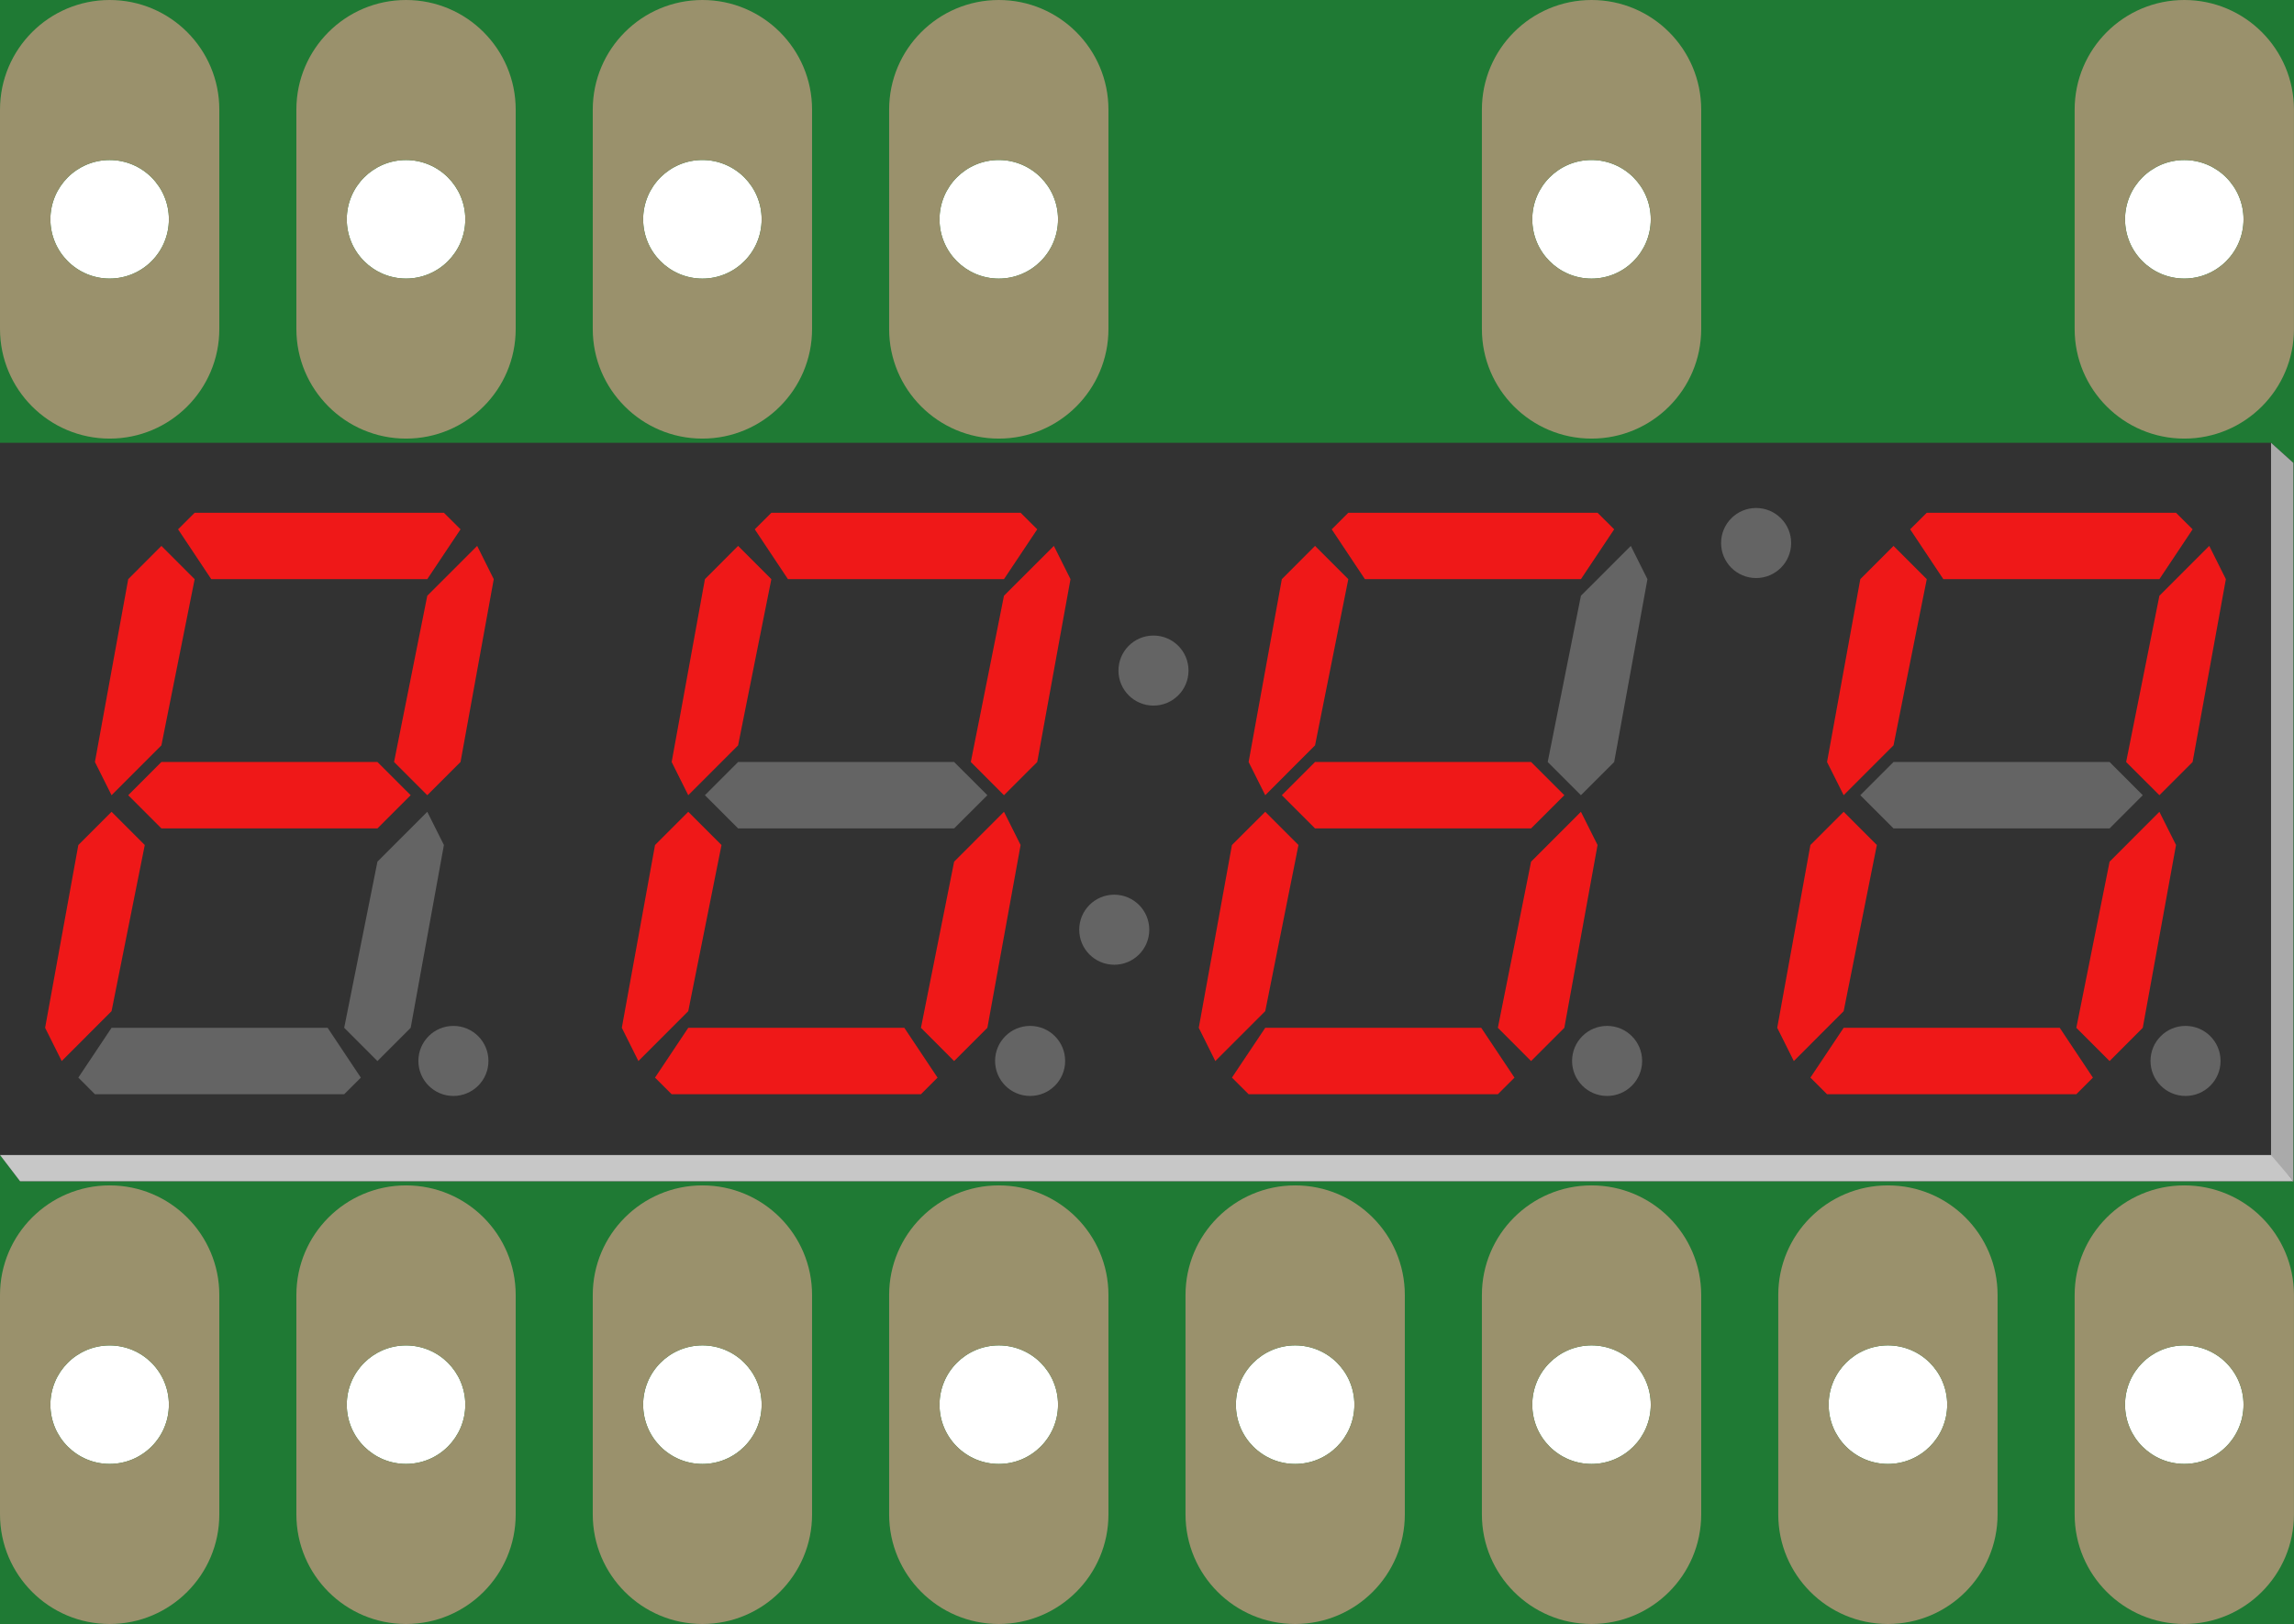 <?xml version="1.0" encoding="utf-8"?>
<!-- Generator: Adobe Illustrator 15.1.0, SVG Export Plug-In . SVG Version: 6.00 Build 0)  -->
<!DOCTYPE svg PUBLIC "-//W3C//DTD SVG 1.1//EN" "http://www.w3.org/Graphics/SVG/1.1/DTD/svg11.dtd">
<svg version="1.1" id="Ebene_1" xmlns:svg="http://www.w3.org/2000/svg"
	 xmlns="http://www.w3.org/2000/svg" xmlns:xlink="http://www.w3.org/1999/xlink" x="0px" y="0px" width="55.729px"
	 height="39.457px" viewBox="0 0 55.729 39.457" enable-background="new 0 0 55.729 39.457" xml:space="preserve">
<g id="breadboard">
	<path fill="#1F7A34" d="M0,0h55.729v39.457H0V0z M1.224,34.128c0,0.795,0.645,1.439,1.439,1.439c0.796,0,1.44-0.645,1.44-1.439
		c0-0.796-0.645-1.44-1.44-1.44C1.869,32.688,1.224,33.333,1.224,34.128L1.224,34.128z M8.424,34.128
		c0,0.795,0.646,1.439,1.44,1.439s1.44-0.645,1.44-1.439c0-0.796-0.646-1.44-1.44-1.44S8.424,33.333,8.424,34.128L8.424,34.128z
		 M15.624,34.128c0,0.795,0.644,1.439,1.439,1.44c0.795,0.001,1.44-0.644,1.44-1.438c0-0.001,0-0.002,0-0.002
		c0.001-0.796-0.644-1.441-1.438-1.441c-0.796,0-1.44,0.644-1.441,1.439C15.624,34.126,15.624,34.127,15.624,34.128z M22.824,34.128
		c-0.001,0.795,0.644,1.439,1.439,1.44c0.795,0.001,1.44-0.644,1.44-1.438c0-0.001,0-0.002,0-0.002
		c0.001-0.796-0.644-1.441-1.438-1.441c-0.796,0-1.44,0.644-1.441,1.439C22.824,34.126,22.824,34.127,22.824,34.128z M30.024,34.128
		c-0.001,0.795,0.644,1.439,1.438,1.44c0.796,0.001,1.44-0.644,1.441-1.438c0-0.001,0-0.002,0-0.002
		c0-0.796-0.644-1.441-1.439-1.441c-0.795,0-1.44,0.644-1.44,1.439C30.024,34.126,30.024,34.127,30.024,34.128z M37.224,34.128
		c-0.001,0.795,0.644,1.439,1.438,1.44c0.796,0.001,1.44-0.644,1.441-1.438c0-0.001,0-0.002,0-0.002
		c0-0.796-0.644-1.441-1.439-1.441c-0.795,0-1.44,0.644-1.44,1.439C37.224,34.126,37.224,34.127,37.224,34.128z M44.424,34.128
		c0,0.795,0.645,1.439,1.439,1.44s1.44-0.644,1.441-1.438c0-0.001,0-0.002,0-0.002c0-0.796-0.645-1.441-1.439-1.441
		s-1.44,0.644-1.441,1.439C44.424,34.126,44.424,34.127,44.424,34.128z M51.624,34.128c0,0.795,0.645,1.439,1.44,1.439
		c0.795,0,1.439-0.645,1.439-1.439c0-0.796-0.645-1.44-1.439-1.44C52.268,32.688,51.624,33.333,51.624,34.128L51.624,34.128z
		 M51.624,5.328c0,0.795,0.645,1.44,1.44,1.44c0.795,0,1.439-0.645,1.439-1.44s-0.645-1.44-1.439-1.44
		C52.268,3.888,51.624,4.533,51.624,5.328L51.624,5.328z M37.224,5.328c-0.001,0.795,0.644,1.44,1.438,1.441
		c0.796,0,1.44-0.644,1.441-1.439c0,0,0-0.001,0-0.002c0-0.795-0.644-1.44-1.439-1.441c-0.795-0.001-1.44,0.644-1.44,1.439
		C37.224,5.327,37.224,5.327,37.224,5.328z M22.824,5.328c-0.001,0.795,0.644,1.44,1.439,1.441c0.795,0,1.44-0.644,1.44-1.439
		c0,0,0-0.001,0-0.002c0.001-0.795-0.644-1.44-1.438-1.441c-0.796-0.001-1.44,0.644-1.441,1.439
		C22.824,5.327,22.824,5.327,22.824,5.328z M15.624,5.328c0,0.795,0.644,1.44,1.439,1.441c0.795,0,1.44-0.644,1.44-1.439
		c0,0,0-0.001,0-0.002c0.001-0.795-0.644-1.44-1.438-1.441c-0.796-0.001-1.44,0.644-1.441,1.439
		C15.624,5.327,15.624,5.327,15.624,5.328z M8.424,5.328c0,0.795,0.646,1.44,1.44,1.44s1.44-0.645,1.44-1.44s-0.646-1.44-1.44-1.44
		S8.424,4.533,8.424,5.328L8.424,5.328z M1.224,5.328c0,0.795,0.645,1.44,1.439,1.44c0.796,0,1.44-0.645,1.44-1.44
		s-0.645-1.44-1.44-1.44C1.869,3.888,1.224,4.533,1.224,5.328L1.224,5.328z"/>
	<circle id="connector0pin" fill="none" stroke="#9A916C" stroke-width="0.432" cx="2.664" cy="34.128" r="2.052"/>
	<path fill="#9A916C" d="M2.664,28.8c1.472,0,2.664,1.192,2.664,2.664l0,0v5.328c0,1.471-1.192,2.664-2.664,2.664l0,0l0,0
		C1.193,39.457,0,38.263,0,36.792l0,0v-5.328C0,29.993,1.193,28.8,2.664,28.8L2.664,28.8L2.664,28.8z M1.224,34.128
		c0,0.795,0.645,1.439,1.439,1.439c0.796,0,1.44-0.645,1.44-1.439c0-0.796-0.645-1.44-1.44-1.44
		C1.869,32.688,1.224,33.333,1.224,34.128L1.224,34.128z"/>
	<circle id="connector1pin" fill="none" stroke="#9A916C" stroke-width="0.432" cx="9.864" cy="34.128" r="2.052"/>
	<path fill="#9A916C" d="M9.864,28.8c1.472,0,2.664,1.192,2.664,2.664l0,0v5.328c0,1.471-1.192,2.664-2.664,2.664l0,0l0,0
		c-1.472,0-2.664-1.193-2.664-2.664l0,0v-5.328C7.2,29.993,8.392,28.8,9.864,28.8L9.864,28.8L9.864,28.8z M8.424,34.128
		c0,0.795,0.646,1.439,1.44,1.439s1.44-0.645,1.44-1.439c0-0.796-0.646-1.44-1.44-1.44S8.424,33.333,8.424,34.128L8.424,34.128z"/>
	<circle id="connector2pin" fill="none" stroke="#9A916C" stroke-width="0.432" cx="17.064" cy="34.128" r="2.052"/>
	<path fill="#9A916C" d="M17.064,28.8c1.471,0,2.664,1.192,2.664,2.664l0,0v5.328c0,1.471-1.193,2.664-2.664,2.664l0,0l0,0
		c-1.472,0-2.664-1.193-2.664-2.664l0,0v-5.328C14.4,29.993,15.593,28.8,17.064,28.8L17.064,28.8L17.064,28.8z M15.624,34.128
		c0,0.795,0.644,1.439,1.439,1.44c0.795,0.001,1.44-0.644,1.44-1.438c0-0.001,0-0.002,0-0.002c0.001-0.796-0.644-1.441-1.438-1.441
		c-0.796,0-1.44,0.644-1.441,1.439C15.624,34.126,15.624,34.127,15.624,34.128z"/>
	<circle id="connector3pin" fill="none" stroke="#9A916C" stroke-width="0.432" cx="24.264" cy="34.128" r="2.052"/>
	<path fill="#9A916C" d="M24.264,28.8c1.471,0,2.664,1.192,2.664,2.664l0,0v5.328c0,1.471-1.193,2.664-2.664,2.664l0,0l0,0
		c-1.472,0-2.664-1.193-2.664-2.664l0,0v-5.328C21.6,29.993,22.793,28.8,24.264,28.8L24.264,28.8L24.264,28.8z M22.824,34.128
		c-0.001,0.795,0.644,1.439,1.439,1.44c0.795,0.001,1.44-0.644,1.44-1.438c0-0.001,0-0.002,0-0.002
		c0.001-0.796-0.644-1.441-1.438-1.441c-0.796,0-1.44,0.644-1.441,1.439C22.824,34.126,22.824,34.127,22.824,34.128z"/>
	<circle id="connector4pin" fill="none" stroke="#9A916C" stroke-width="0.432" cx="31.464" cy="34.128" r="2.052"/>
	<path fill="#9A916C" d="M31.464,28.8c1.472,0,2.664,1.192,2.664,2.664l0,0v5.328c0,1.471-1.192,2.664-2.664,2.664l0,0l0,0
		c-1.471,0-2.664-1.193-2.664-2.664l0,0v-5.328C28.8,29.993,29.993,28.8,31.464,28.8L31.464,28.8L31.464,28.8z M30.024,34.128
		c-0.001,0.795,0.644,1.439,1.438,1.44c0.796,0.001,1.44-0.644,1.441-1.438c0-0.001,0-0.002,0-0.002
		c0-0.796-0.644-1.441-1.439-1.441c-0.795,0-1.44,0.644-1.44,1.439C30.024,34.126,30.024,34.127,30.024,34.128z"/>
	<circle id="connector5pin" fill="none" stroke="#9A916C" stroke-width="0.432" cx="38.664" cy="34.128" r="2.052"/>
	<path fill="#9A916C" d="M38.664,28.8c1.472,0,2.664,1.192,2.664,2.664l0,0v5.328c0,1.471-1.192,2.664-2.664,2.664l0,0l0,0
		c-1.471,0-2.664-1.193-2.664-2.664l0,0v-5.328C36,29.993,37.193,28.8,38.664,28.8L38.664,28.8L38.664,28.8z M37.224,34.128
		c-0.001,0.795,0.644,1.439,1.438,1.44c0.796,0.001,1.44-0.644,1.441-1.438c0-0.001,0-0.002,0-0.002
		c0-0.796-0.644-1.441-1.439-1.441c-0.795,0-1.44,0.644-1.44,1.439C37.224,34.126,37.224,34.127,37.224,34.128z"/>
	<circle id="connector6pin" fill="none" stroke="#9A916C" stroke-width="0.432" cx="45.864" cy="34.128" r="2.052"/>
	<path fill="#9A916C" d="M45.864,28.8c1.472,0,2.664,1.192,2.664,2.664l0,0v5.328c0,1.471-1.192,2.664-2.664,2.664l0,0l0,0
		c-1.472,0-2.664-1.193-2.664-2.664l0,0v-5.328C43.2,29.993,44.392,28.8,45.864,28.8L45.864,28.8L45.864,28.8z M44.424,34.128
		c0,0.795,0.645,1.439,1.439,1.44s1.44-0.644,1.441-1.438c0-0.001,0-0.002,0-0.002c0-0.796-0.645-1.441-1.439-1.441
		s-1.44,0.644-1.441,1.439C44.424,34.126,44.424,34.127,44.424,34.128z"/>
	<circle id="connector7pin" fill="none" stroke="#9A916C" stroke-width="0.432" cx="53.064" cy="34.128" r="2.052"/>
	<path fill="#9A916C" d="M53.064,28.8c1.471,0,2.664,1.192,2.664,2.664l0,0v5.328c0,1.471-1.193,2.664-2.664,2.664l0,0l0,0
		c-1.472,0-2.664-1.193-2.664-2.664l0,0v-5.328C50.4,29.993,51.593,28.8,53.064,28.8L53.064,28.8L53.064,28.8z M51.624,34.128
		c0,0.795,0.645,1.439,1.44,1.439c0.795,0,1.439-0.645,1.439-1.439c0-0.796-0.645-1.44-1.439-1.44
		C52.268,32.688,51.624,33.333,51.624,34.128L51.624,34.128z"/>
	<circle id="connector8pin" fill="none" stroke="#9A916C" stroke-width="0.432" cx="53.064" cy="5.328" r="2.052"/>
	<path fill="#9A916C" d="M53.064,0c1.471,0,2.664,1.193,2.664,2.664l0,0v5.328c0,1.471-1.193,2.664-2.664,2.664l0,0l0,0
		c-1.472,0-2.664-1.192-2.664-2.664l0,0V2.664C50.4,1.193,51.593,0,53.064,0L53.064,0L53.064,0z M51.624,5.328
		c0,0.795,0.645,1.44,1.44,1.44c0.795,0,1.439-0.645,1.439-1.44s-0.645-1.44-1.439-1.44C52.268,3.888,51.624,4.533,51.624,5.328
		L51.624,5.328z"/>
	<circle id="connector10pin" fill="none" stroke="#9A916C" stroke-width="0.432" cx="38.664" cy="5.328" r="2.052"/>
	<path fill="#9A916C" d="M38.664,0c1.472,0,2.664,1.193,2.664,2.664l0,0v5.328c0,1.471-1.192,2.664-2.664,2.664l0,0l0,0
		C37.193,10.656,36,9.463,36,7.992l0,0V2.664C36,1.193,37.193,0,38.664,0L38.664,0L38.664,0z M37.224,5.328
		c-0.001,0.795,0.644,1.44,1.438,1.441c0.796,0,1.44-0.644,1.441-1.439c0,0,0-0.001,0-0.002c0-0.795-0.644-1.44-1.439-1.441
		c-0.795-0.001-1.44,0.644-1.44,1.439C37.224,5.327,37.224,5.327,37.224,5.328z"/>
	<circle id="connector12pin" fill="none" stroke="#9A916C" stroke-width="0.432" cx="24.264" cy="5.328" r="2.052"/>
	<path fill="#9A916C" d="M24.264,0c1.471,0,2.664,1.193,2.664,2.664l0,0v5.328c0,1.471-1.193,2.664-2.664,2.664l0,0l0,0
		c-1.472,0-2.664-1.192-2.664-2.664l0,0V2.664C21.6,1.193,22.793,0,24.264,0L24.264,0L24.264,0z M22.824,5.328
		c-0.001,0.795,0.644,1.44,1.439,1.441c0.795,0,1.44-0.644,1.44-1.439c0,0,0-0.001,0-0.002c0.001-0.795-0.644-1.44-1.438-1.441
		c-0.796-0.001-1.44,0.644-1.441,1.439C22.824,5.327,22.824,5.327,22.824,5.328z"/>
	<circle id="connector13pin" fill="none" stroke="#9A916C" stroke-width="0.432" cx="17.064" cy="5.328" r="2.052"/>
	<path fill="#9A916C" d="M17.064,0c1.471,0,2.664,1.193,2.664,2.664l0,0v5.328c0,1.471-1.193,2.664-2.664,2.664l0,0l0,0
		c-1.472,0-2.664-1.192-2.664-2.664l0,0V2.664C14.4,1.193,15.593,0,17.064,0L17.064,0L17.064,0z M15.624,5.328
		c0,0.795,0.644,1.44,1.439,1.441c0.795,0,1.44-0.644,1.44-1.439c0,0,0-0.001,0-0.002c0.001-0.795-0.644-1.44-1.438-1.441
		c-0.796-0.001-1.44,0.644-1.441,1.439C15.624,5.327,15.624,5.327,15.624,5.328z"/>
	<circle id="connector14pin" fill="none" stroke="#9A916C" stroke-width="0.432" cx="9.864" cy="5.328" r="2.052"/>
	<path fill="#9A916C" d="M9.864,0c1.472,0,2.664,1.193,2.664,2.664v5.328c0,1.471-1.192,2.664-2.664,2.664l0,0
		c-1.472,0-2.664-1.192-2.664-2.664V2.664C7.2,1.193,8.392,0,9.864,0L9.864,0z M8.424,5.328c0,0.795,0.646,1.44,1.44,1.44
		s1.44-0.645,1.44-1.44s-0.646-1.44-1.44-1.44S8.424,4.533,8.424,5.328L8.424,5.328z"/>
	<circle id="connector15pin" fill="none" stroke="#9A916C" stroke-width="0.432" cx="2.664" cy="5.328" r="2.052"/>
	<path fill="#9A916C" d="M2.664,0c1.472,0,2.664,1.193,2.664,2.664v5.328c0,1.471-1.192,2.664-2.664,2.664l0,0
		C1.193,10.656,0,9.463,0,7.992V2.664C0,1.193,1.193,0,2.664,0L2.664,0z M1.224,5.328c0,0.795,0.645,1.44,1.439,1.44
		c0.796,0,1.44-0.645,1.44-1.44s-0.645-1.44-1.44-1.44C1.869,3.888,1.224,4.533,1.224,5.328L1.224,5.328z"/>
</g>
<g id="breadboard_1_">
	<polygon fill="#323232" points="0,10.758 55.171,10.758 55.714,11.246 55.714,28.699 0.487,28.699 0,28.062 	"/>
	<polygon fill="#EF1818" points="4.729,12.458 10.784,12.458 11.188,12.86 10.38,14.071 5.132,14.071 4.326,12.86 	"/>
	<polygon fill="#EF1818" points="11.592,13.263 11.995,14.071 11.188,18.513 10.38,19.32 9.573,18.513 10.38,14.474 	"/>
	<polygon fill="#646464" points="10.38,19.723 10.784,20.53 9.977,24.971 9.169,25.779 8.362,24.971 9.169,20.935 	"/>
	<polygon fill="#646464" points="8.362,26.585 2.306,26.585 1.903,26.181 2.71,24.971 7.959,24.971 8.766,26.182 	"/>
	<polygon fill="#EF1818" points="1.499,25.779 1.096,24.971 1.903,20.53 2.71,19.723 3.517,20.53 2.71,24.567 	"/>
	<polygon fill="#EF1818" points="2.71,19.32 2.306,18.513 3.115,14.071 3.921,13.263 4.729,14.071 3.921,18.109 	"/>
	<polyline fill="#EF1818" points="3.115,19.32 3.921,18.513 9.169,18.513 9.977,19.32 9.169,20.127 3.921,20.127 	"/>
	<circle fill="#646464" cx="11.015" cy="25.776" r="0.851"/>
	<polygon fill="#EF1818" points="18.739,12.458 24.794,12.458 25.198,12.86 24.39,14.071 19.142,14.071 18.336,12.86 	"/>
	<polygon fill="#EF1818" points="25.602,13.263 26.006,14.071 25.198,18.513 24.39,19.32 23.584,18.513 24.39,14.474 	"/>
	<polygon fill="#EF1818" points="24.39,19.723 24.794,20.53 23.987,24.971 23.179,25.779 22.373,24.971 23.179,20.935 	"/>
	<polygon fill="#EF1818" points="22.373,26.585 16.317,26.585 15.913,26.181 16.72,24.971 21.969,24.971 22.776,26.182 	"/>
	<polygon fill="#EF1818" points="15.509,25.779 15.106,24.971 15.913,20.53 16.72,19.723 17.528,20.53 16.72,24.567 	"/>
	<polygon fill="#EF1818" points="16.72,19.32 16.317,18.513 17.125,14.071 17.931,13.263 18.739,14.071 17.931,18.109 	"/>
	<polyline fill="#646464" points="17.125,19.32 17.931,18.513 23.179,18.513 23.987,19.32 23.179,20.127 17.931,20.127 	"/>
	<circle fill="#646464" cx="25.025" cy="25.776" r="0.851"/>
	<circle fill="#646464" cx="27.069" cy="22.588" r="0.851"/>
	<circle fill="#646464" cx="28.022" cy="16.292" r="0.851"/>
	<circle fill="#646464" cx="42.662" cy="13.193" r="0.851"/>
	<polygon fill="#EF1818" points="32.755,12.458 38.81,12.458 39.214,12.86 38.406,14.071 33.158,14.071 32.352,12.86 	"/>
	<polygon fill="#646464" points="39.618,13.263 40.022,14.071 39.214,18.513 38.406,19.32 37.599,18.513 38.406,14.474 	"/>
	<polygon fill="#EF1818" points="38.406,19.723 38.81,20.53 38.003,24.971 37.195,25.779 36.388,24.971 37.195,20.935 	"/>
	<polygon fill="#EF1818" points="36.388,26.585 30.333,26.585 29.928,26.181 30.737,24.971 35.984,24.971 36.792,26.182 	"/>
	<polygon fill="#EF1818" points="29.524,25.779 29.122,24.971 29.928,20.53 30.737,19.723 31.544,20.53 30.737,24.567 	"/>
	<polygon fill="#EF1818" points="30.737,19.32 30.333,18.513 31.14,14.071 31.947,13.263 32.755,14.071 31.947,18.109 	"/>
	<polyline fill="#EF1818" points="31.14,19.32 31.947,18.513 37.195,18.513 38.003,19.32 37.195,20.127 31.947,20.127 	"/>
	<circle fill="#646464" cx="39.042" cy="25.776" r="0.851"/>
	<polygon fill="#EF1818" points="46.808,12.458 52.863,12.458 53.266,12.86 52.459,14.071 47.21,14.071 46.404,12.86 	"/>
	<polygon fill="#EF1818" points="53.67,13.263 54.074,14.071 53.266,18.513 52.459,19.32 51.651,18.513 52.459,14.474 	"/>
	<polygon fill="#EF1818" points="52.459,19.723 52.863,20.53 52.055,24.971 51.249,25.779 50.441,24.971 51.249,20.935 	"/>
	<polygon fill="#EF1818" points="50.441,26.585 44.385,26.585 43.981,26.181 44.789,24.971 50.038,24.971 50.844,26.182 	"/>
	<polygon fill="#EF1818" points="43.578,25.779 43.175,24.971 43.981,20.53 44.789,19.723 45.595,20.53 44.789,24.567 	"/>
	<polygon fill="#EF1818" points="44.789,19.32 44.385,18.513 45.193,14.071 46,13.263 46.808,14.071 46,18.109 	"/>
	<polyline fill="#646464" points="45.193,19.32 46,18.513 51.249,18.513 52.055,19.32 51.249,20.127 46,20.127 	"/>
	<circle fill="#646464" cx="53.094" cy="25.776" r="0.851"/>
	<polygon fill="#C7C7C7" points="55.227,28.062 0,28.062 0.487,28.699 55.714,28.699 	"/>
	<polygon fill="#AAAAAA" points="55.171,28.062 55.714,28.699 55.714,11.246 55.171,10.758 	"/>
</g>
</svg>
